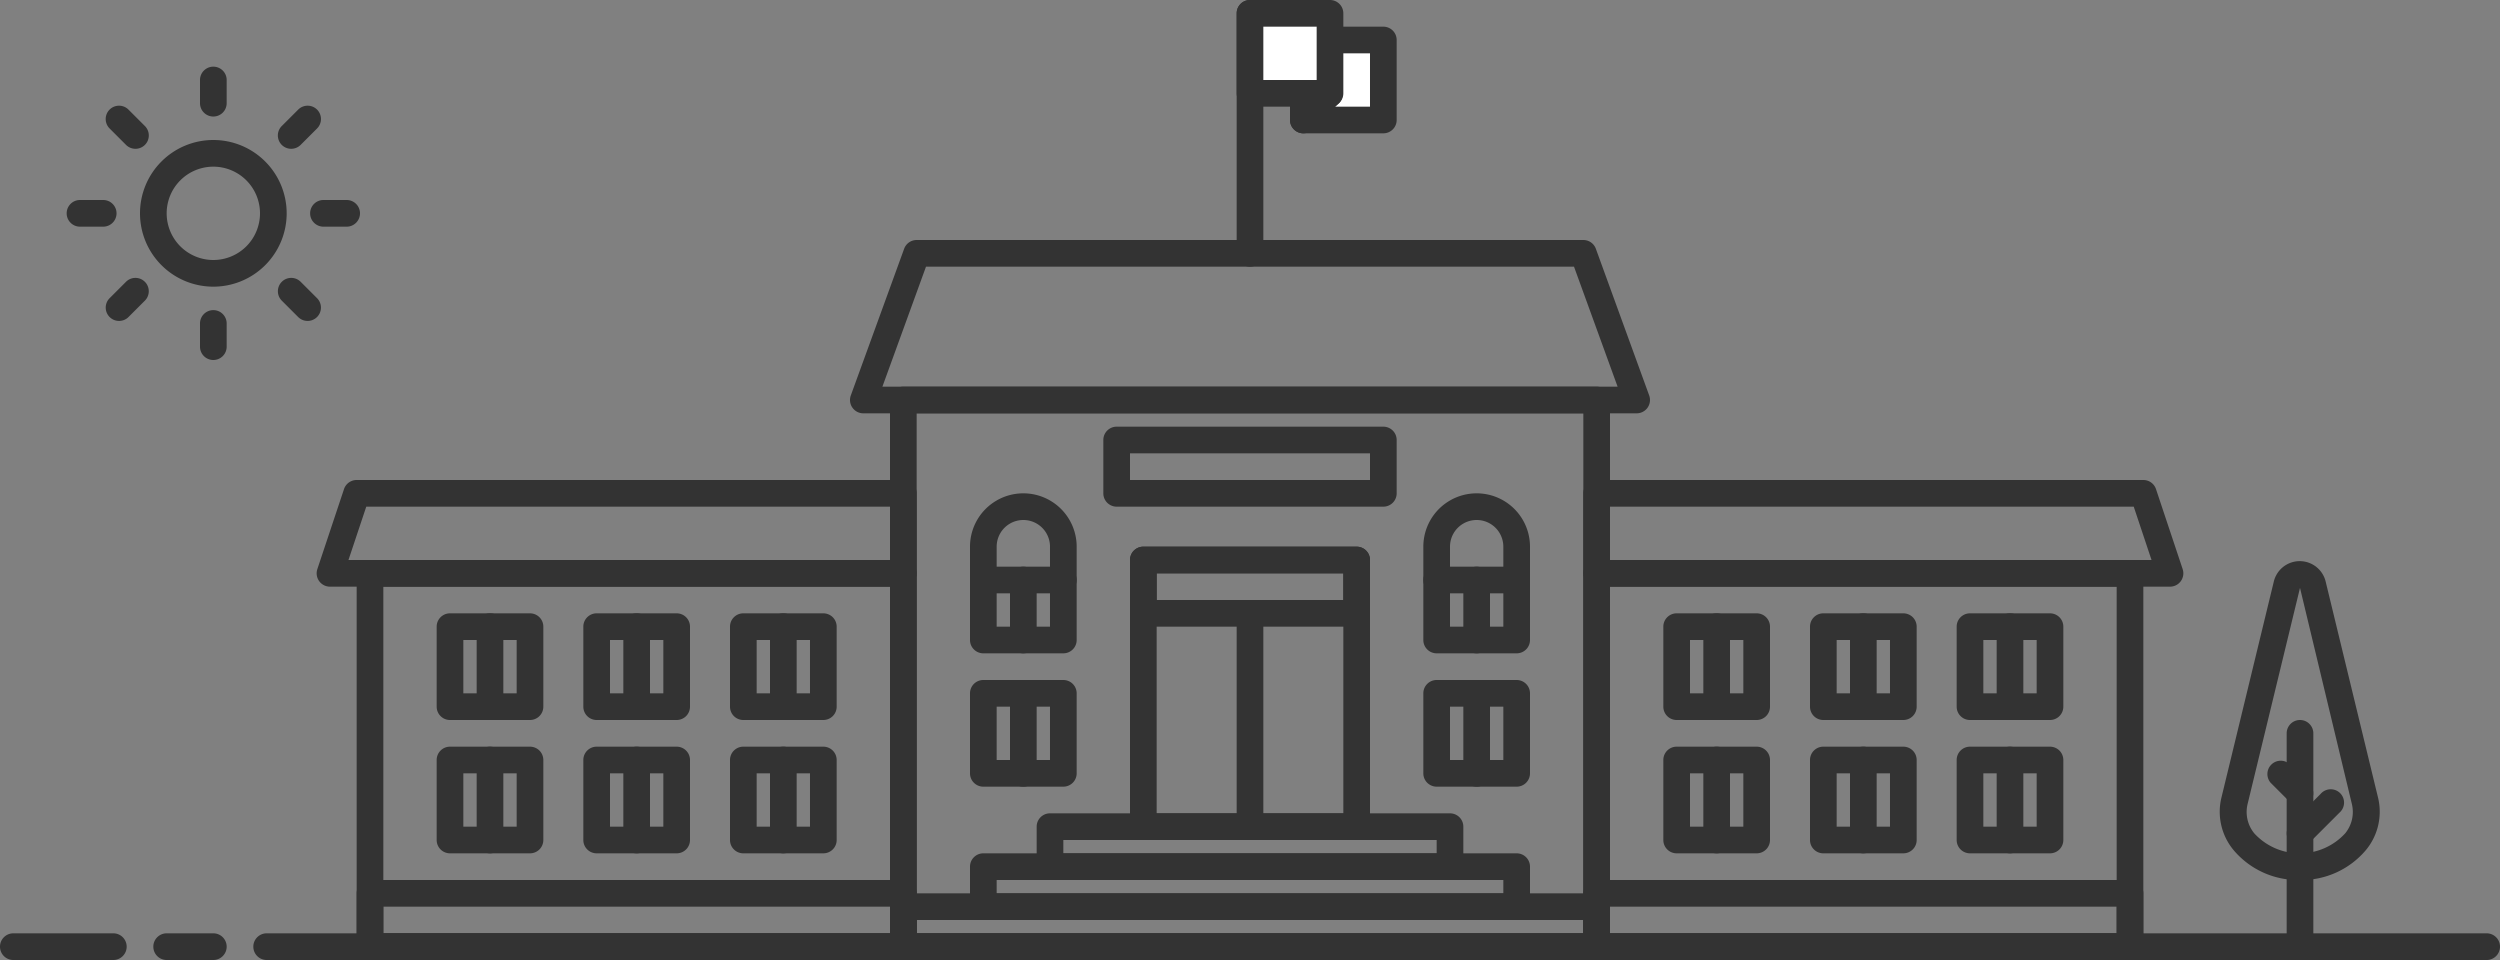 <svg id="图层_1" data-name="图层 1" xmlns="http://www.w3.org/2000/svg" viewBox="0 0 375 144"><rect x="0" y="0" width="375" height="144" fill="#808080" stroke="none"/><defs><style>.cls-1{fill:#333;}.cls-2{fill:#fff;}</style></defs><path class="cls-1" d="M32,144H25a2,2,0,0,1,0-4h7a2,2,0,0,1,0,4Z"/><path class="cls-1" d="M17,144H2a2,2,0,0,1,0-4H17a2,2,0,0,1,0,4Z"/><path class="cls-1" d="M373,144H40a2,2,0,0,1,0-4H373a2,2,0,0,1,0,4Z"/><path class="cls-1" d="M239.5,144h-104a2,2,0,0,1-2-2V60a2,2,0,0,1,2-2h104a2,2,0,0,1,2,2v82A2,2,0,0,1,239.5,144Zm-102-4h100V62h-100Z"/><path class="cls-1" d="M239.5,144h-104a2,2,0,0,1-2-2v-6a2,2,0,0,1,2-2h104a2,2,0,0,1,2,2v6A2,2,0,0,1,239.5,144Zm-102-4h100v-2h-100Z"/><path class="cls-1" d="M227.5,138h-80a2,2,0,0,1-2-2v-6a2,2,0,0,1,2-2h80a2,2,0,0,1,2,2v6A2,2,0,0,1,227.5,138Zm-78-4h76v-2h-76Z"/><path class="cls-1" d="M217.5,132h-60a2,2,0,0,1-2-2v-6a2,2,0,0,1,2-2h60a2,2,0,0,1,2,2v6A2,2,0,0,1,217.5,132Zm-58-4h56v-2h-56Z"/><path class="cls-1" d="M203.5,126h-32a2,2,0,0,1-2-2V84a2,2,0,0,1,2-2h32a2,2,0,0,1,2,2v40A2,2,0,0,1,203.5,126Zm-30-4h28V86h-28Z"/><path class="cls-1" d="M203.5,94h-32a2,2,0,0,1-2-2V84a2,2,0,0,1,2-2h32a2,2,0,0,1,2,2v8A2,2,0,0,1,203.5,94Zm-30-4h28V86h-28Z"/><path class="cls-1" d="M245.5,62h-116a2,2,0,0,1-1.88-2.68l8-22A2,2,0,0,1,137.5,36h100a2,2,0,0,1,1.88,1.32l8,22A2,2,0,0,1,245.5,62ZM132.36,58H242.64L236.1,40H138.9Z"/><path class="cls-1" d="M187.5,126a2,2,0,0,1-2-2V92a2,2,0,0,1,4,0v32A2,2,0,0,1,187.5,126Z"/><path class="cls-1" d="M159.5,98h-12a2,2,0,0,1-2-2V82a8,8,0,0,1,16,0V96A2,2,0,0,1,159.5,98Zm-10-4h8V82a4,4,0,0,0-8,0Z"/><path class="cls-1" d="M227.5,98h-12a2,2,0,0,1-2-2V82a8,8,0,0,1,16,0V96A2,2,0,0,1,227.5,98Zm-10-4h8V82a4,4,0,0,0-8,0Z"/><path class="cls-1" d="M159.5,118h-12a2,2,0,0,1-2-2V104a2,2,0,0,1,2-2h12a2,2,0,0,1,2,2v12A2,2,0,0,1,159.5,118Zm-10-4h8v-8h-8Z"/><path class="cls-1" d="M153.5,118a2,2,0,0,1-2-2V104a2,2,0,0,1,4,0v12A2,2,0,0,1,153.5,118Z"/><path class="cls-1" d="M153.5,98a2,2,0,0,1-2-2V87a2,2,0,0,1,4,0v9A2,2,0,0,1,153.5,98Z"/><path class="cls-1" d="M227.5,118h-12a2,2,0,0,1-2-2V104a2,2,0,0,1,2-2h12a2,2,0,0,1,2,2v12A2,2,0,0,1,227.5,118Zm-10-4h8v-8h-8Z"/><path class="cls-1" d="M221.5,118a2,2,0,0,1-2-2V104a2,2,0,0,1,4,0v12A2,2,0,0,1,221.5,118Z"/><path class="cls-1" d="M135.5,144h-80a2,2,0,0,1-2-2V86a2,2,0,0,1,2-2h80a2,2,0,0,1,2,2v56A2,2,0,0,1,135.5,144Zm-78-4h76V88h-76Z"/><path class="cls-1" d="M135.5,144h-80a2,2,0,0,1-2-2v-8a2,2,0,0,1,2-2h80a2,2,0,0,1,2,2v8A2,2,0,0,1,135.5,144Zm-78-4h76v-4h-76Z"/><path class="cls-1" d="M135.5,88h-86a2,2,0,0,1-1.9-2.63l4-12A2,2,0,0,1,53.5,72h82a2,2,0,0,1,2,2V86A2,2,0,0,1,135.5,88ZM52.27,84H133.5V76H54.94Z"/><path class="cls-1" d="M79.5,108h-12a2,2,0,0,1-2-2V94a2,2,0,0,1,2-2h12a2,2,0,0,1,2,2v12A2,2,0,0,1,79.5,108Zm-10-4h8V96h-8Z"/><path class="cls-1" d="M101.5,108h-12a2,2,0,0,1-2-2V94a2,2,0,0,1,2-2h12a2,2,0,0,1,2,2v12A2,2,0,0,1,101.5,108Zm-10-4h8V96h-8Z"/><path class="cls-1" d="M123.5,108h-12a2,2,0,0,1-2-2V94a2,2,0,0,1,2-2h12a2,2,0,0,1,2,2v12A2,2,0,0,1,123.5,108Zm-10-4h8V96h-8Z"/><path class="cls-1" d="M79.5,128h-12a2,2,0,0,1-2-2V114a2,2,0,0,1,2-2h12a2,2,0,0,1,2,2v12A2,2,0,0,1,79.5,128Zm-10-4h8v-8h-8Z"/><path class="cls-1" d="M101.5,128h-12a2,2,0,0,1-2-2V114a2,2,0,0,1,2-2h12a2,2,0,0,1,2,2v12A2,2,0,0,1,101.5,128Zm-10-4h8v-8h-8Z"/><path class="cls-1" d="M123.5,128h-12a2,2,0,0,1-2-2V114a2,2,0,0,1,2-2h12a2,2,0,0,1,2,2v12A2,2,0,0,1,123.5,128Zm-10-4h8v-8h-8Z"/><path class="cls-1" d="M73.5,108a2,2,0,0,1-2-2V94a2,2,0,0,1,4,0v12A2,2,0,0,1,73.5,108Z"/><path class="cls-1" d="M73.5,128a2,2,0,0,1-2-2V114a2,2,0,0,1,4,0v12A2,2,0,0,1,73.5,128Z"/><path class="cls-1" d="M95.5,108a2,2,0,0,1-2-2V94a2,2,0,0,1,4,0v12A2,2,0,0,1,95.5,108Z"/><path class="cls-1" d="M95.5,128a2,2,0,0,1-2-2V114a2,2,0,0,1,4,0v12A2,2,0,0,1,95.5,128Z"/><path class="cls-1" d="M117.5,108a2,2,0,0,1-2-2V94a2,2,0,0,1,4,0v12A2,2,0,0,1,117.5,108Z"/><path class="cls-1" d="M117.5,128a2,2,0,0,1-2-2V114a2,2,0,0,1,4,0v12A2,2,0,0,1,117.5,128Z"/><path class="cls-1" d="M319.5,144h-80a2,2,0,0,1-2-2V86a2,2,0,0,1,2-2h80a2,2,0,0,1,2,2v56A2,2,0,0,1,319.5,144Zm-78-4h76V88h-76Z"/><path class="cls-1" d="M319.5,144h-80a2,2,0,0,1-2-2v-8a2,2,0,0,1,2-2h80a2,2,0,0,1,2,2v8A2,2,0,0,1,319.5,144Zm-78-4h76v-4h-76Z"/><path class="cls-1" d="M325.5,88h-86a2,2,0,0,1-2-2V74a2,2,0,0,1,2-2h82a2,2,0,0,1,1.9,1.37l4,12A2,2,0,0,1,325.5,88Zm-84-4h81.23l-2.67-8H241.5Z"/><path class="cls-1" d="M307.5,108h-12a2,2,0,0,1-2-2V94a2,2,0,0,1,2-2h12a2,2,0,0,1,2,2v12A2,2,0,0,1,307.5,108Zm-10-4h8V96h-8Z"/><path class="cls-1" d="M285.5,108h-12a2,2,0,0,1-2-2V94a2,2,0,0,1,2-2h12a2,2,0,0,1,2,2v12A2,2,0,0,1,285.5,108Zm-10-4h8V96h-8Z"/><path class="cls-1" d="M263.5,108h-12a2,2,0,0,1-2-2V94a2,2,0,0,1,2-2h12a2,2,0,0,1,2,2v12A2,2,0,0,1,263.5,108Zm-10-4h8V96h-8Z"/><path class="cls-1" d="M307.5,128h-12a2,2,0,0,1-2-2V114a2,2,0,0,1,2-2h12a2,2,0,0,1,2,2v12A2,2,0,0,1,307.5,128Zm-10-4h8v-8h-8Z"/><path class="cls-1" d="M285.5,128h-12a2,2,0,0,1-2-2V114a2,2,0,0,1,2-2h12a2,2,0,0,1,2,2v12A2,2,0,0,1,285.5,128Zm-10-4h8v-8h-8Z"/><path class="cls-1" d="M263.5,128h-12a2,2,0,0,1-2-2V114a2,2,0,0,1,2-2h12a2,2,0,0,1,2,2v12A2,2,0,0,1,263.5,128Zm-10-4h8v-8h-8Z"/><path class="cls-1" d="M301.5,108a2,2,0,0,1-2-2V94a2,2,0,0,1,4,0v12A2,2,0,0,1,301.5,108Z"/><path class="cls-1" d="M301.5,128a2,2,0,0,1-2-2V114a2,2,0,0,1,4,0v12A2,2,0,0,1,301.5,128Z"/><path class="cls-1" d="M279.5,108a2,2,0,0,1-2-2V94a2,2,0,0,1,4,0v12A2,2,0,0,1,279.5,108Z"/><path class="cls-1" d="M279.5,128a2,2,0,0,1-2-2V114a2,2,0,0,1,4,0v12A2,2,0,0,1,279.5,128Z"/><path class="cls-1" d="M257.5,108a2,2,0,0,1-2-2V94a2,2,0,0,1,4,0v12A2,2,0,0,1,257.5,108Z"/><path class="cls-1" d="M257.5,128a2,2,0,0,1-2-2V114a2,2,0,0,1,4,0v12A2,2,0,0,1,257.5,128Z"/><path class="cls-1" d="M159.5,89h-12a2,2,0,0,1,0-4h12a2,2,0,0,1,0,4Z"/><path class="cls-1" d="M221.5,98a2,2,0,0,1-2-2V87a2,2,0,0,1,4,0v9A2,2,0,0,1,221.5,98Z"/><path class="cls-1" d="M227.5,89h-12a2,2,0,0,1,0-4h12a2,2,0,0,1,0,4Z"/><path class="cls-1" d="M207.5,76h-40a2,2,0,0,1-2-2V66a2,2,0,0,1,2-2h40a2,2,0,0,1,2,2v8A2,2,0,0,1,207.5,76Zm-38-4h36V68h-36Z"/><rect class="cls-2" x="195.5" y="6" width="12" height="12"/><path class="cls-1" d="M207.5,20h-12a2,2,0,0,1-2-2V6a2,2,0,0,1,2-2h12a2,2,0,0,1,2,2V18A2,2,0,0,1,207.5,20Zm-10-4h8V8h-8Z"/><path class="cls-1" d="M187.5,40a2,2,0,0,1-2-2V2a2,2,0,0,1,4,0V38A2,2,0,0,1,187.5,40Z"/><rect class="cls-2" x="187.5" y="2" width="12" height="12"/><path class="cls-1" d="M199.5,16h-12a2,2,0,0,1-2-2V2a2,2,0,0,1,2-2h12a2,2,0,0,1,2,2V14A2,2,0,0,1,199.5,16Zm-10-4h8V4h-8Z"/><path class="cls-1" d="M195.5,20a2,2,0,0,1-1.41-3.41l4-4a2,2,0,0,1,2.82,2.82l-4,4A2,2,0,0,1,195.5,20Z"/><path class="cls-1" d="M32,17.48a2,2,0,0,1-2-2V12a2,2,0,0,1,4,0v3.48A2,2,0,0,1,32,17.48Z"/><path class="cls-1" d="M20.32,22.32a2,2,0,0,1-1.42-.59l-2.46-2.46a2,2,0,0,1,2.83-2.83l2.46,2.46a2,2,0,0,1-1.41,3.42Z"/><path class="cls-1" d="M15.48,34H12a2,2,0,0,1,0-4h3.48a2,2,0,1,1,0,4Z"/><path class="cls-1" d="M17.86,48.14a2,2,0,0,1-1.42-3.41l2.46-2.46a2,2,0,0,1,2.83,2.83l-2.46,2.46A2,2,0,0,1,17.86,48.14Z"/><path class="cls-1" d="M32,54a2,2,0,0,1-2-2V48.52a2,2,0,0,1,4,0V52A2,2,0,0,1,32,54Z"/><path class="cls-1" d="M46.14,48.14a2,2,0,0,1-1.41-.58L42.27,45.1a2,2,0,0,1,2.83-2.83l2.46,2.46a2,2,0,0,1-1.42,3.41Z"/><path class="cls-1" d="M52,34H48.52a2,2,0,0,1,0-4H52a2,2,0,0,1,0,4Z"/><path class="cls-1" d="M43.68,22.32a2,2,0,0,1-1.41-3.42l2.46-2.46a2,2,0,0,1,2.83,2.83L45.1,21.73A2,2,0,0,1,43.68,22.32Z"/><path class="cls-1" d="M32,43A11,11,0,1,1,43,32,11,11,0,0,1,32,43Zm0-18a7,7,0,1,0,7,7A7,7,0,0,0,32,25Z"/><path class="cls-1" d="M345,132a12.63,12.63,0,0,1-10-4.53,9,9,0,0,1-1.79-7.81l7.86-32.42h0a4,4,0,0,1,7.78,0l7.86,32.42a9,9,0,0,1-1.79,7.81A12.63,12.63,0,0,1,345,132Zm0-43.82-7.86,32.42a5.06,5.06,0,0,0,1,4.4,9.25,9.25,0,0,0,13.64,0,5.06,5.06,0,0,0,1-4.4Z"/><path class="cls-1" d="M345,127a2,2,0,0,1-1.41-3.41l4.5-4.5a2,2,0,1,1,2.82,2.82l-4.5,4.5A2,2,0,0,1,345,127Z"/><path class="cls-1" d="M345,121a2,2,0,0,1-1.41-.59l-3-3a2,2,0,0,1,2.82-2.82l3,3A2,2,0,0,1,345,121Z"/><path class="cls-1" d="M345,144a2,2,0,0,1-2-2V110a2,2,0,0,1,4,0v32A2,2,0,0,1,345,144Z"/></svg>